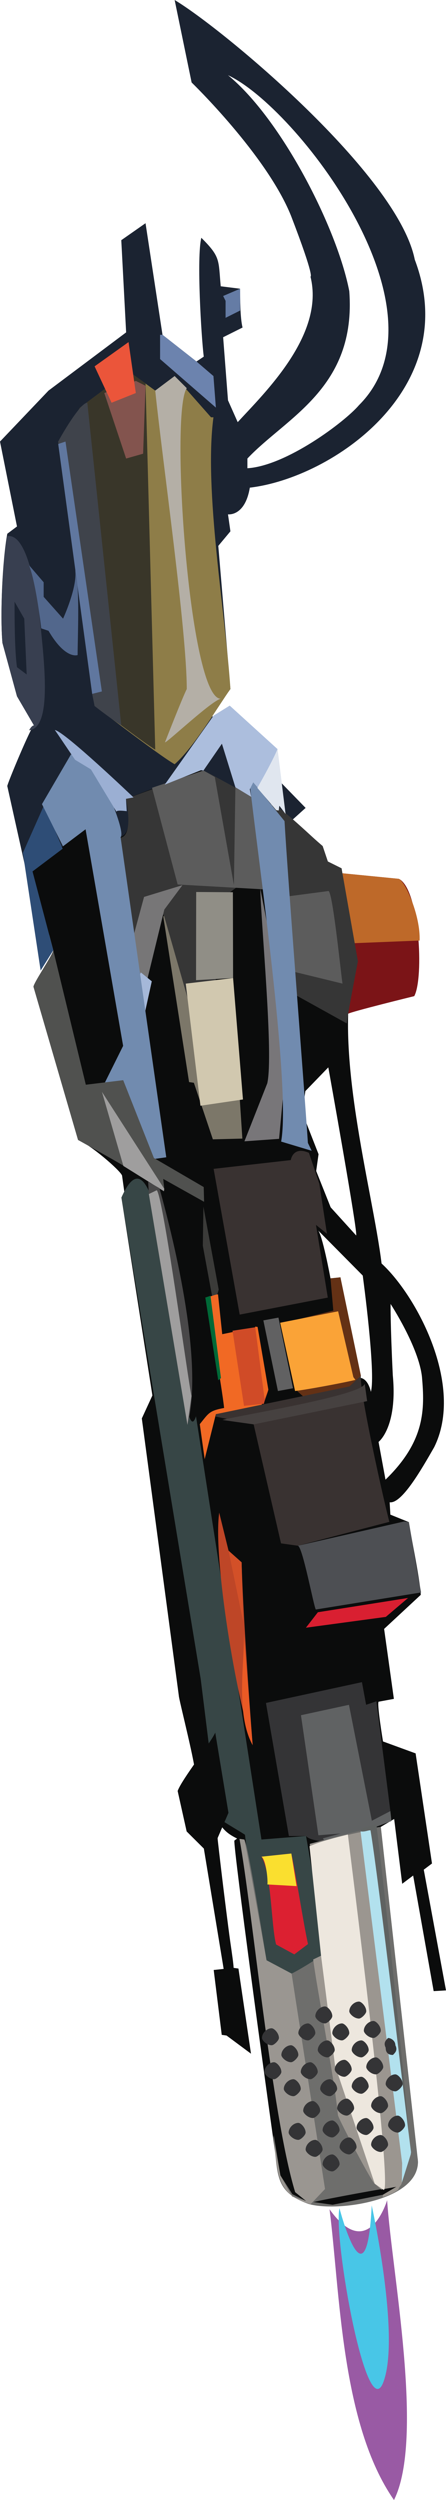 <?xml version="1.0" encoding="UTF-8" standalone="no"?>
<svg
   width="183.875"
   height="1030.456"
   viewBox="0 0 183.875 1030.456"
   version="1.1"
   id="svg133"
   sodipodi:docname="cb-layer-0358.svg"
   xmlns:inkscape="http://www.inkscape.org/namespaces/inkscape"
   xmlns:sodipodi="http://sodipodi.sourceforge.net/DTD/sodipodi-0.dtd"
   xmlns="http://www.w3.org/2000/svg"
   xmlns:svg="http://www.w3.org/2000/svg">
  <sodipodi:namedview
     id="namedview135"
     pagecolor="#ffffff"
     bordercolor="#666666"
     borderopacity="1.0"
     inkscape:pageshadow="2"
     inkscape:pageopacity="0.0"
     inkscape:pagecheckerboard="0" />
  <defs
     id="defs2" />
  <g
     transform="translate(-83,-83)"
     id="id-75976">
    <path
       d="M 254,190 C 247,155 175,95 155,83 l 7,34 c 0,0 31,30 41,55 10,26 8,25 8,25 6,24 -19,48 -30,60 l -4,-9 -2,-26 8,-4 c -1,-4 -1,-12 -1,-16 l -8,-1 c -1,-11 0,-12 -8,-20 -2,8 0,41 1,49 l -3,2 -14,-11 -7,-46 -10,7 2,38 -32,24 -20,21 7,35 -4,3 c -2,11 -3,33 -2,45 l 6,22 c 0,0 7,12 7,12 -1,0 -11,24 -11,25 l 10,45 21,47 92,-83 -35,-36 -4,-2 8,-11 -5,-59 5,-6 -1,-7 c 0,0 7,1 9,-11 34,-4 88,-41 68,-94 z m -23,60 c -6,7 -30,25 -46,26 v -4 c 16,-17 45,-29 42,-69 -5,-26 -28,-71 -50,-89 28,13 93,97 54,136 z"
       fill="#1b2331"
       id="id-75977"
       fill-rule="nonzero" />
    <polygon
       points="175,205 182,202 182,211 176,214 176,207 "
       fill="#657ca5"
       id="id-75978" />
    <polygon
       points="149,221 150,221 164,232 164,232 171,238 172,251 149,231 "
       fill="#6c83ae"
       id="polygon6" />
    <path
       d="m 178,367 c -5,7 -15,24 -23,31 -7,-4 -34,-25 -33,-24 l -15,-109 9,-14 20,-15 11,8 8,-6 15,17 h 1 c -4,30 5,81 7,112 z"
       fill="#8e7d48"
       id="path8" />
    <path
       d="m 160,367 c 0,-24 -10,-94 -13,-123 l 8,-6 5,5 c -7,10 1,128 14,128 -4,1 -22,18 -23,18 0,0 7,-18 9,-22 z"
       fill="#b4afa6"
       id="path10" />
    <path
       d="m 147,392 c -5,-3 -23,-17 -25,-18 l -15,-109 9,-14 c 1,-1 19,-14 20,-15 l 7,5 z"
       fill="#393629"
       id="path12" />
    <polygon
       points="143,242 142,270 135,272 126,245 139,240 "
       fill="#83544e"
       id="polygon14" />
    <polygon
       points="139,245 129,249 122,234 136,224 "
       fill="#eb553a"
       id="polygon16" />
    <path
       d="m 133,382 c -6,-4 -11,-8 -11,-8 l -1,-5 c 0,-1 -14,-103 -14,-104 1,-2 9,-16 12,-16 z"
       fill="#3f434b"
       id="path18" />
    <polygon
       points="107,266 110,265 125,368 121,369 "
       fill="#60779f"
       id="polygon20" />
    <path
       d="m 99,334 c -3,-19 -7,-31 -13,-30 -2,10 -3,33 -2,44 l 6,22 c 0,0 7,12 7,12 -1,0 -2,2 -2,2 10,-1 6,-30 4,-50 z m -9,24 c -1,-7 -1,-21 -1,-27 l 4,7 1,23 z"
       fill="#383f50"
       id="path22"
       fill-rule="nonzero" />
    <path
       d="m 95,316 6,7 v 6 l 8,9 c 0,0 6,-13 5,-20 2,7 1,27 1,35 0,0 -5,2 -12,-10 l -3,-1 c 0,0 -2,-18 -5,-26 z"
       fill="#52678c"
       id="path24" />
    <g
       transform="rotate(8,-2545.676,907.017)"
       id="id-75989">
      <path
         d="m 203,449 v 0 l 5,-4 7,26 4,-4 15,46 5,-1 -16,-48 3,-3 -13,-44 -14,-3 c 0,0 -5,-16 -4,-16 0,0 6,-2 6,-2 l -8,-28 c 0,0 13,-16 13,-16 -1,-6 -9,-28 -9,-29 l -8,-2 -1,-5 c 5,0 11,-15 15,-25 9,-27 -16,-61 -32,-72 -8,-30 -33,-86 -28,-122 L 132,60 126,58 123,52 103,39 C 95,38 77,31 69,28 L 40,44 c 5,15 3,20 -14,14 H 25 L 6,79 19,110 c 0,2 -6,14 -6,16 l 27,60 c 5,1 19,10 20,12 l 2,7 c 0,0 -1,2 -1,2 l 24,79 -3,10 31,111 c 0,1 12,30 11,31 l 23,78 -4,1 7,26 h 2 l 11,6 -10,-34 h -2 c -1,-6 -17,-54 -14,-58 0,0 0,1 1,1 2,2 4,3 7,4 l -1,1 c 0,3 27,99 36,130 3,9 6,12 15,14 12,2 47,-9 42,-25 z m -18,-142 -5,-15 c 0,0 7,-7 2,-28 -4,-21 -5,-29 -5,-29 0,0 14,16 17,28 3,13 5,26 -9,44 z M 130,162 v -9 l 8,-11 c 0,0 22,67 21,67 0,0 -12,-10 -12,-10 l -8,-14 v -7 z m 34,63 c 0,0 11,39 10,47 0,0 -2,-6 -6,-5 l -13,-40 -4,1 c 0,0 -6,-18 -8,-19 z"
         fill="#0b0c0c"
         id="path26"
         fill-rule="nonzero" />
      <path
         d="m 194,522 -31,-5 -15,-57 c -2,-1 -12,-5 -13,-6 l -10,-18 3,-11 -7,-26 -60,-192 c 13,-46 39,108 43,85 l 51,169 18,-4 z"
         fill="#374646"
         id="path28" />
      <polygon
         points="84,156 95,178 107,176 102,152 63,87 62,90 82,156 "
         fill="#7c7769"
         id="polygon30" />
      <path
         d="m 169,108 c 0,0 -25,10 -26,11 -1,2 -8,-26 -8,-28 0,0 -3,-29 -3,-29 l 24,-1 c 9,3 16,39 13,47 z"
         fill="#7b1417"
         id="path32" />
      <path
         d="m 168,85 -33,6 c 0,0 -3,-29 -3,-29 l 24,-1 c 3,1 11,14 12,24 z"
         fill="#be6929"
         id="path34" />
      <path
         d="m 143,121 c 0,0 0,1 0,2 L 117,113 99,65 87,77 v 36 L 78,125 62,89 50,109 37,60 c 10,3 3,-16 3,-16 L 70,28 c 9,3 20,8 30,10 2,-1 21,13 23,14 l 3,6 6,2 12,37 c 0,0 -1,20 -1,24 z"
         fill="#363636"
         id="path36" />
      <path
         d="m 139,107 -20,-2 c 0,0 -17,-32 -17,-32 L 66,76 50,38 70,28 75,30 89,73 84,33 c 5,2 11,4 16,5 l 10,37 18,-5 c 2,1 10,34 11,37 z"
         fill="#5c5c5c"
         id="path38" />
      <path
         d="m 100,73 c 2,13 15,67 14,79 l -6,25 14,-3 -2,-43 z"
         fill="#787679"
         id="path40" />
      <path
         d="m 90,32 1,-2 15,14 c 5,25 23,106 28,130 l 2,3 -13,-2 C 124,152 96,56 90,32 Z"
         fill="#718baf"
         id="path42" />
      <polygon
         points="94,111 79,114 74,78 89,76 "
         fill="#908e86"
         id="polygon44" />
      <polygon
         points="105,160 88,165 75,116 94,111 "
         fill="#d1c8af"
         id="polygon46" />
      <polygon
         points="62,87 59,117 53,116 51,99 53,83 68,76 "
         fill="#777677"
         id="polygon48" />
      <path
         d="m 56,114 5,3 c 0,0 -1,13 -1,13 0,0 -6,-8 -6,-8 z"
         fill="#a5b8d9"
         id="path50" />
      <path
         d="m 77,188 -7,2 -23,-27 6,-18 -28,-87 h 1 c 0,0 11,4 14,2 z"
         fill="#718baf"
         id="path52" />
      <path
         d="m 78,201 v 1 C 66,196 53,191 40,186 L 13,126 c 0,-2 6,-14 6,-16 l 21,53 15,-4 17,30 22,9 1,6 -18,-7 z"
         fill="#50514f"
         id="path54" />
      <polygon
         points="47,165 78,201 78,202 60,194 "
         fill="#9f9e9e"
         id="polygon56" />
      <path
         d="m 97,190 31,-8 c 0,0 0,-6 7,-4 l 6,12 6,20 -5,-3 9,29 -35,12 z"
         fill="#393231"
         id="path58" />
      <path
         d="m 101,296 -29,-92 -1,-5 5,2 c 10,23 28,69 25,95 z"
         fill="#494849"
         id="path60" />
      <path
         d="m 101,296 -29,-92 3,-2 c 3,2 24,77 26,82 z"
         fill="#9f9e9e"
         id="path62" />
      <polygon
         points="105,246 97,222 95,206 106,239 "
         fill="#3b3b39"
         id="polygon64" />
      <path
         d="m 132,277 -2,7 -18,6 -2,19 -4,-14 c 3,-5 3,-6 9,-8 -2,-8 -11,-36 -14,-44 1,0 4,-2 5,-2 l 4,16 14,-5 z"
         fill="#f16924"
         id="path66" />
      <path
         d="m 169,266 -4,5 -18,7 -3,-2 c 0,-1 -10,-27 -10,-27 l 20,-8 -3,-13 4,-1 z"
         fill="#643115"
         id="path68" />
      <path
         d="m 126,249 6,-2 c 0,0 10,28 10,28 0,0 -6,2 -6,2 z"
         fill="#616162"
         id="path70" />
      <path
         d="m 167,268 c -5,2 -20,7 -24,8 l -10,-27 23,-8 10,26 z"
         fill="#faa337"
         id="path72" />
      <path
         d="m 132,277 c 0,1 -1,5 -1,6 l -8,2 -9,-30 10,-3 z"
         fill="#d04b27"
         id="path74" />
      <polygon
         points="123,252 124,252 132,277 131,281 "
         fill="#f16924"
         id="polygon76" />
      <polygon
         points="101,243 103,242 112,275 111,276 "
         fill="#006937"
         id="polygon78" />
      <path
         d="m 112,291 16,1 c 0,0 18,47 18,47 h 7 l 36,-15 c -3,-7 -20,-52 -20,-58 l -4,5 -53,19 z"
         fill="#393231"
         id="path80" />
      <path
         d="m 171,269 2,7 -45,16 h -13 c 4,-2 56,-18 56,-23 z"
         fill="#464140"
         id="path82" />
      <path
         d="m 206,351 -42,13 c -1,-1 -9,-25 -11,-25 l 42,-16 h 2 c 0,0 7,22 9,28 z"
         fill="#4d4f53"
         id="path84" />
      <polygon
         points="193,363 161,372 165,365 201,354 "
         fill="#d91f31"
         id="polygon86" />
      <path
         d="m 146,423 c -9,-17 -27,-74 -27,-93 l 6,15 6,4 c 3,18 11,56 15,74 z"
         fill="#be4627"
         id="path88" />
      <path
         d="m 207,446 -22,12 c -2,0 -10,1 -12,-1 l -7,1 -17,-53 38,-14 3,9 4,-2 12,44 z"
         fill="#343436"
         id="path90" />
      <polygon
         points="181,458 180,457 187,454 178,456 164,408 183,401 199,447 206,442 207,446 185,458 "
         fill="#606263"
         id="polygon92" />
      <path
         d="m 180,501 -5,5 -8,-3 c -3,-7 -6,-29 -11,-35 l 12,-3 c 3,8 9,28 12,36 z"
         fill="#dc2031"
         id="path94" />
      <path
         d="m 172,478 -12,1 c 0,-2 -2,-10 -4,-11 l 12,-3 z"
         fill="#fadf2f"
         id="path96" />
      <path
         d="m 163,549 -11,-6 h -2 l -7,-26 4,-1 -15,-48 -8,-6 -6,-16 c 1,-5 11,-22 12,-26 l 10,32 -3,11 c 8,31 13,48 14,52 h 2 z"
         fill="#0b0c0c"
         id="path98" />
      <path
         d="M 237,582 203,449 c -8,2 -28,11 -28,11 l 11,45 c -2,2 -8,7 -11,9 l -11,-4 c -1,-3 -14,-46 -16,-48 h -2 c 9,27 29,111 43,141 l 5,3 -6,-2 -6,-7 -5,-16 v 1 c 4,14 3,22 18,25 12,2 47,-8 42,-25 z m -12,17 c 0,0 -20,7 -20,7 h -8 c 5,-2 29,-10 33,-11 z"
         fill="#6e6e6c"
         id="path100"
         fill-rule="nonzero" />
      <path
         d="m 232,593 c 0,1 -1,2 -1,3 -2,2 -4,3 -6,4 v -1 l 5,-4 -6,2 -3,-2 v 0 c -1,0 -19,-25 -19,-26 -3,-13 -16,-51 -19,-62 l 3,-2 v 0 c 0,-1 -11,-44 -11,-45 6,-2 17,-7 24,-9 5,28 38,115 33,142 z"
         fill="#9b9690"
         id="path102" />
      <path
         d="m 233,577 c -4,-16 -29,-109 -34,-126 -1,0 -2,1 -4,1 v -1 l 6,-3 c 7,26 26,101 32,129 z"
         fill="#5f6261"
         id="path104" />
      <path
         d="m 234,580 v 1 l -2,12 -1,-8 -36,-133 c 2,0 3,-1 4,-1 6,19 30,111 35,129 z"
         fill="#b2e1ee"
         id="path106" />
      <path
         d="m 225,597 -4,-2 c 0,0 -23,-46 -23,-46 l -12,-44 v 0 l -11,-44 c 5,-3 10,-5 15,-7 1,4 39,143 35,143 z"
         fill="#ede7de"
         id="path108" />
      <path
         d="m 201,600 -5,7 c -15,-2 -15,-11 -19,-25 v 0 l 5,15 6,8 6,1 -5,-3 C 175,573 155,489 146,462 h 2 c 1,2 15,45 16,48 l 11,4 v 0 z"
         fill="#9a9691"
         id="path110" />
      <polygon
         points="131,349 135,373 125,345 "
         fill="#d35028"
         id="polygon112" />
      <path
         d="m 146,423 c -9,-12 -8,-34 -10,-45 z"
         fill="#ea5a25"
         id="path114" />
      <path
         d="m 204,608 c 9,33 17,87 43,115 9,-27 -14,-93 -20,-122 0,0 -4,27 -23,7 z"
         fill="#995aa4"
         id="path116" />
      <path
         d="m 221,604 c 0,0 19,51 15,71 -4,21 -29,-56 -28,-68 0,0 17,41 13,-3 z"
         fill="#48c6e7"
         id="path118" />
      <polygon
         points="7,51 17,68 6,79 19,110 15,119 1,72 "
         fill="#2e4d76"
         id="polygon120" />
      <path
         d="m 6,51 11,16 9,-9 c 0,0 12,5 14,2 C 42,57 27,34 27,34 23,32 19,31 15,29 Z"
         fill="#718baf"
         id="path122" />
      <path
         d="m 7,20 c 1,1 9,10 10,11 l 7,3 c 0,0 13,16 13,16 -1,-1 4,-1 4,-1 l -1,-5 3,-1 C 43,43 11,20 7,20 Z"
         fill="#9bafd3"
         id="path124" />
      <path
         d="m 106,41 -3,-3 c 0,1 0,2 0,2 h -1 v 0 L 91,30 90,33 91,36 84,33 76,16 70,28 H 69 L 55,36 71,5 77,0 99,15 Z"
         fill="#acbedd"
         id="path126" />
      <path
         d="m 106,41 -3,-3 v 2 h -1 v 0 l -9,-8 c 2,-5 5,-13 6,-17 v 0 z"
         fill="#e0e6ef"
         id="path128" />
    </g>
    <path
       d="m 220,971 c 1,0 3,2 3,4 0,1 -2,3 -3,3 -2,0 -4,-2 -4,-3 0,-2 2,-4 4,-4 z m -7,-6 c 1,0 3,2 3,4 0,1 -2,3 -3,3 -2,0 -4,-2 -4,-3 0,-2 2,-4 4,-4 z m 14,-1 c 1,0 3,2 3,4 0,1 -2,3 -3,3 -2,0 -4,-2 -4,-3 0,-2 2,-4 4,-4 z m 13,-1 c 1,0 3,2 3,4 0,1 -2,3 -3,3 -2,0 -4,-2 -4,-3 0,-2 2,-4 4,-4 z m -34,-5 c 1,0 3,2 3,4 0,1 -2,3 -3,3 -2,0 -4,-2 -4,-3 0,-2 2,-4 4,-4 z m 14,-1 c 1,0 3,2 3,4 0,1 -2,3 -3,3 -2,0 -4,-2 -4,-3 0,-2 2,-4 4,-4 z m 14,-1 c 1,0 3,2 3,4 0,1 -2,3 -3,3 -2,0 -4,-2 -4,-3 0,-2 2,-4 4,-4 z m 13,-1 c 1,0 3,2 3,4 0,1 -2,3 -3,3 -2,0 -4,-2 -4,-3 0,-2 2,-4 4,-4 z m -35,-6 c 1,0 3,2 3,4 0,1 -2,3 -3,3 -2,0 -4,-2 -4,-3 0,-2 2,-4 4,-4 z m 14,-1 c 1,0 3,2 3,4 0,1 -2,3 -3,3 -2,0 -4,-2 -4,-3 0,-2 2,-4 4,-4 z m 14,-1 c 1,0 3,2 3,4 0,1 -2,3 -3,3 -2,0 -4,-2 -4,-3 0,-2 2,-4 4,-4 z m -21,-7 c 1,0 3,2 3,4 0,1 -2,3 -3,3 -2,0 -4,-2 -4,-3 0,-2 2,-4 4,-4 z m -15,0 c 1,0 3,2 3,4 0,1 -2,3 -3,3 -2,0 -4,-2 -4,-3 0,-2 2,-4 4,-4 z m 28,-1 c 1,0 3,2 3,4 0,1 -2,3 -3,3 -2,0 -4,-2 -4,-3 0,-2 2,-4 4,-4 z m 14,-1 c 1,0 3,2 3,4 0,1 -2,3 -3,3 -2,0 -4,-2 -4,-3 0,-2 2,-4 4,-4 z m -35,-5 c 1,0 3,2 3,4 0,1 -2,3 -3,3 -2,0 -4,-2 -4,-3 0,-2 2,-4 4,-4 z m -15,0 c 1,0 3,2 3,4 0,1 -2,3 -3,3 -2,0 -4,-2 -4,-3 0,-2 2,-4 4,-4 z m 29,-1 c 1,0 3,2 3,4 0,1 -2,3 -3,3 -2,0 -4,-2 -4,-3 0,-2 2,-4 4,-4 z m 13,-1 c 1,0 3,2 3,4 0,1 -2,3 -3,3 -2,0 -4,-2 -4,-3 0,-2 2,-4 4,-4 z m -35,-5 c 1,0 3,2 3,4 0,1 -2,3 -3,3 -2,0 -4,-2 -4,-3 0,-2 2,-4 4,-4 z m 29,-2 c 1,0 3,2 3,4 0,1 -2,3 -3,3 -2,0 -4,-2 -4,-3 0,-2 2,-4 4,-4 z m -14,0 c 1,0 3,2 3,4 0,1 -2,3 -3,3 -2,0 -4,-2 -4,-3 0,-2 2,-4 4,-4 z m 28,2 c 1,2 0,3 -1,4 -2,0 -3,-1 -3,-3 -1,-2 0,-3 1,-4 1,0 3,1 3,3 z m -51,-7 c 1,0 3,2 3,4 0,1 -2,3 -3,3 -2,0 -4,-2 -4,-3 0,-2 2,-4 4,-4 z m 15,-2 c 1,0 3,2 3,4 0,1 -2,3 -3,3 -2,0 -4,-2 -4,-3 0,-2 2,-4 4,-4 z m 14,0 c 1,0 3,2 3,4 0,1 -2,3 -3,3 -2,0 -4,-2 -4,-3 0,-2 2,-4 4,-4 z m 13,-1 c 1,0 3,2 3,4 0,1 -2,3 -3,3 -2,0 -4,-2 -4,-3 0,-2 2,-4 4,-4 z m -20,-6 c 1,0 3,2 3,4 0,1 -2,3 -3,3 -2,0 -4,-2 -4,-3 0,-2 2,-4 4,-4 z m 14,-2 c 1,0 3,2 3,4 0,1 -2,3 -3,3 -2,0 -4,-2 -4,-3 0,-2 2,-4 4,-4 z"
       fill="#343436"
       id="id-76042" />
  </g>
</svg>
